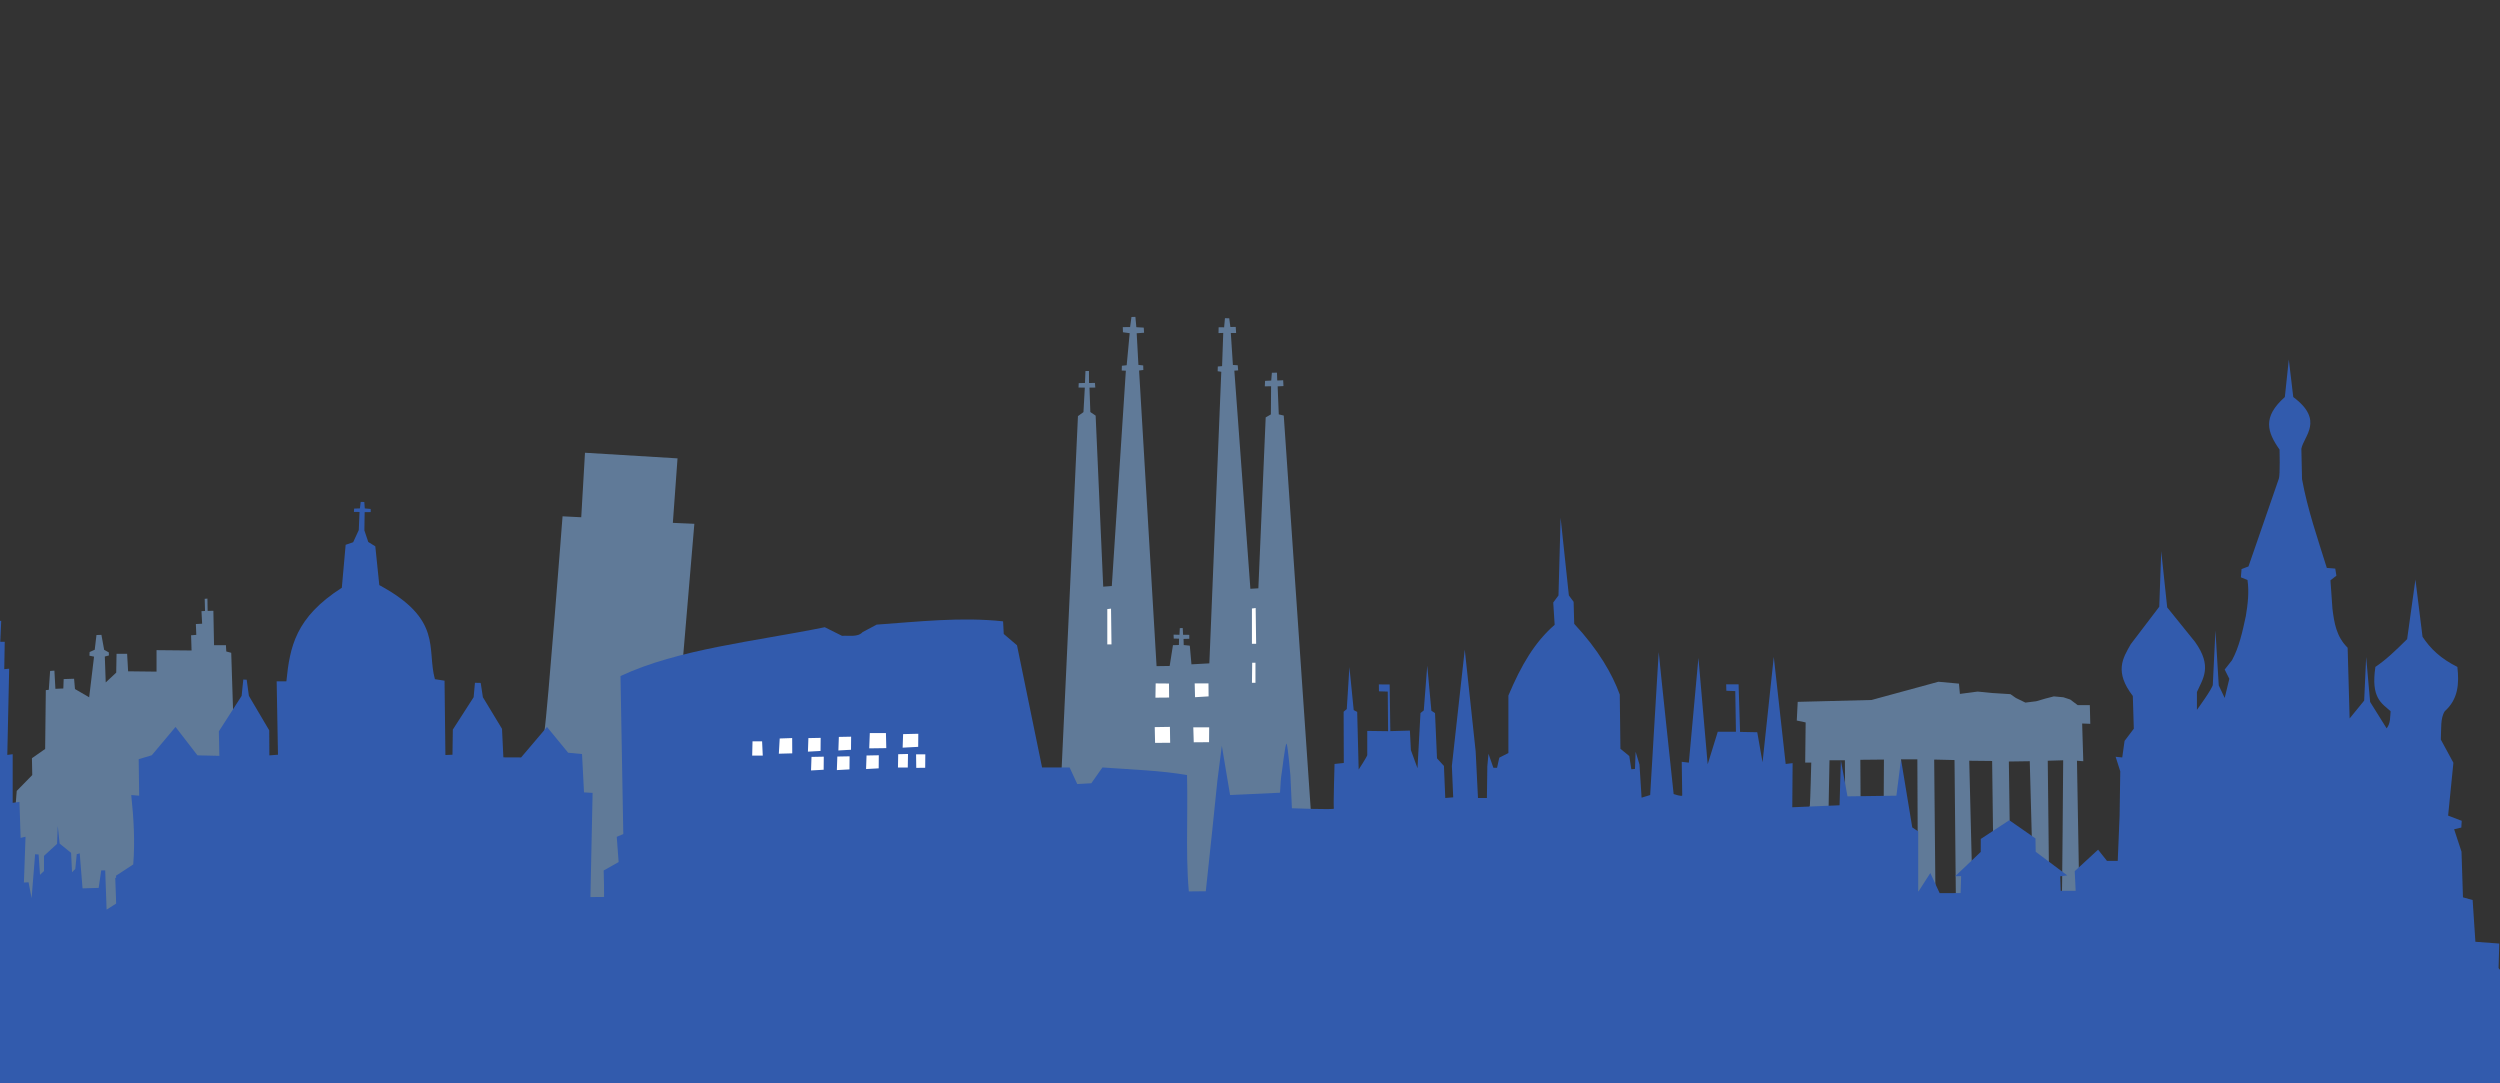 <svg xmlns="http://www.w3.org/2000/svg" width="600" height="260"><rect width="100%" height="100%" fill="#333333" stroke="none"/><g style="display:inline"><path d="m4.013 129.504 3.728-3.807-.079-4.046 3.173-2.22.158-14.12.714-.079.318-4.52 1.03-.08.239 4.362 1.903-.079.08-2.258 2.5-.08.215 2.469 3.406 1.982 1.169-9.756-1.104-.23.04-.872 1.23-.555.416-3.53 1.19-.04.654 3.59 1.11.614.04.734-.991.258.218 6.226 2.519-2.36.079-4.52h2.538l.238 4.203 6.821.08v-5.156l8.408.08-.116-3.65 1.25-.097-.103-2.6 1.507-.078-.159-3.015.85-.046-.075-2.912.653-.056.051 2.94 1.377-.005.159 8.25h2.855l.08 1.506 1.19.318 1.348 42.118-.476 20.781-54.81 1.666z" style="fill:#607a98;fill-opacity:1;stroke:none;stroke-width:.359;stroke-linecap:butt;stroke-linejoin:miter;stroke-miterlimit:4;stroke-dasharray:none;stroke-opacity:1" transform="translate(0 60.32)"/><g style="fill:#607a98;fill-opacity:1;stroke:none"><path d="M131.31 74.092c-.09-.16-.248-.233-.041-.839-.007-.168-.213-.253.013-.757-.105-.043-.256.111-.273-.17l.157-.116c-.053-.218-.316-.413.137-.591.094.097.268.237.382.425.118.192.176.432.293.61.125-.02.172-.072.45.095 0 .055-.037.205.017.284.058.084.255.053.246.085-.025.084-.177.015-.277.028-.093.011-.184.147-.205.229-.055.205-.013.523-.054.73l-.355-.074c.025-.385-.063-.558-.163-.71-.397-.15-.237.487-.328.771" style="fill:#607a98;fill-opacity:1;stroke:none;stroke-width:.03px;stroke-linecap:butt;stroke-linejoin:miter;stroke-opacity:1" transform="translate(-574.19 -101.948)scale(3.59)"/><path d="M132.633 74.153c-.196-.659.238-1.79 1.295-1.773 1.197-.009 1.5 1.053 1.488 1.788z" style="fill:#607a98;fill-opacity:1;stroke:none;stroke-width:.03px;stroke-linecap:butt;stroke-linejoin:miter;stroke-opacity:1" transform="translate(-574.19 -101.948)scale(3.59)"/><path d="m123.725 85.086.012-9.53-.436.004-.003-.695 3.486.01.002-.415 3.857.04.038-.324 6.863.02.03.332 4.006.013.007.355 3.275.015.01.6-.226.024-.004 8.594-1.406-.02-.094-3.886h-2.06l-.023 6.24-1.395.04.001-6.28h-2.083l.066 4.089-1.397 1.129-.012-5.217-4.076.03-.057 5.355-1.554.002-.024-5.388-1.761-.015-.057 6.73-1.555-.042.066-6.613-2.132-.016-.035 4.824z" style="fill:#607a98;fill-opacity:1;stroke:none;stroke-width:.05;stroke-linecap:butt;stroke-linejoin:miter;stroke-miterlimit:4;stroke-dasharray:none;stroke-opacity:1" transform="translate(-574.19 -101.948)scale(3.59)"/><path d="m133.928 72.38-.007-.354c-.488-.332-.405-.593-.007-.784l-.002-.161-.788-.685-.014-.327.396.007.47.49.45-.49.362-.02v.34l-.703.689c.024.026 0 .134.026.15.535.332.283.498-.026.785l-.005.352z" style="fill:#607a98;fill-opacity:1;stroke:none;stroke-width:.03px;stroke-linecap:butt;stroke-linejoin:miter;stroke-opacity:1" transform="translate(-574.19 -101.948)scale(3.59)"/><path d="M136.686 74.113c.088-.16.24-.232.04-.838.007-.17.207-.254-.013-.757.102-.043.249.11.265-.17l-.153-.117c.052-.218.308-.412-.132-.591-.092.097-.261.238-.372.425-.114.192-.17.433-.284.61-.122-.02-.167-.071-.438.095 0 .055.036.206-.016.284-.056.085-.248.053-.239.085.024.084.172.016.269.028.09.012.178.147.2.229.053.205.012.524.052.73l.344-.074c-.024-.384.062-.558.16-.71.384-.15.23.487.317.771" style="fill:#607a98;fill-opacity:1;stroke:none;stroke-width:.03px;stroke-linecap:butt;stroke-linejoin:miter;stroke-opacity:1" transform="translate(-574.19 -101.948)scale(3.59)"/></g><path d="m-142.28 144.586 2.243-1.346v-8.189l1.234 1.57.224 5.048 5.497-4.486 11.666 6.842.112 4.038 6.281 1.01 3.478-4.375 2.692.112v-2.468l-1.122.057 1.627-2.132 1.85 1.935-1.121.028v2.02l9.086-.337 7.067 6.618.224 4.375h1.683l-.337-7.067 10.096-9.31 5.833 4.15v4.711l7.964.112.673-6.73 8.077-3.253 6.73 2.804.336 5.497 2.805-1.683-.786-12.451 7.292.112 1.907 44.533-103.985 1.234z" style="fill:#325bad;fill-opacity:1;stroke:none;stroke-width:.359;stroke-linecap:butt;stroke-linejoin:miter;stroke-miterlimit:4;stroke-dasharray:none;stroke-opacity:1" transform="translate(0 60.32)"/><path d="m-48.28 139.146 1.29.168-.056-7.74 1.851.224-.28-11.834 1.738.28-.526-20.301 1.002.28-.42-6.34 1.066.169-.112-5.44.898.224.56-8.637 2.132 6.393 4.865-34.367V49.1l-1.963.028v-1.052l1.935-.014-.014-2.959.855-.014.113 2.917 1.85.014.03 1.094-1.823.014-.042 3.126 4.458 34.34 1.74-6.955.28 9.03.953-.225v5.553l1.346-.112v6.618h.784l-.112 5.272h1.402l.954-24.005 1.29 24.005 1.346-.112-.056-5.945h1.01l-.281-5.946 1.234-.056-.28-4.935 1.01.112.448-9.142 1.935 6.828 4.487-37.241-1.837-.028v-.926l1.893-.028.154-3.253.743-.014.098 3.253 1.81-.014.041.996-1.71.056 4.781 37.157 1.57-6.73 1.178 8.974.954-.112-.224 5.048h1.065l-.112 6.562 1.178-.113-.449 20.696 1.29-.168v11.666l1.627-.224.28 8.637 1.178-.28-.449 12.731-53.787-.056z" style="fill:#325bad;fill-opacity:1;stroke:none;stroke-width:.359;stroke-linecap:butt;stroke-linejoin:miter;stroke-miterlimit:4;stroke-dasharray:none;stroke-opacity:1" transform="translate(0 60.32)"/><path d="M130.632 115.385c.79-4.9 4.38-51.788 4.38-51.788l4.486.224.898-15.48 22.21 1.346-1.122 15.48 5.16.225-4.711 55.638-3.14 37.465-29.166-.224h-3.814zM253.114 158.772c.159-.634 5.595-119.225 5.595-119.225l1.321-.958.327-5.884-1.509-.014.046-1.06 1.5-.04.117-2.861.84-.016.018 2.889 1.417-.023.085 1.116-1.397.007.21 5.872 1.269.853 1.82 41.057 2.062-.158 3.37-51.676-.99-.04.039-1.15 1.15-.12.723-7.69-1.619-.225-.036-1.231 1.753-.022.323-2.411.944-.03.228 2.477 1.78.102.077 1.232-1.772.118.413 7.601 1.15.12.03 1.093-1.02.136 4.196 70.945 3.145-.043.789-4.989 1.427-.04.032-1.523-1.27-.014-.043-.95 1.412.037.089-1.6.699-.014.079 1.609 1.491.018.003.942-1.379.037.045 1.47 1.458.147.396 4.482 4.297-.234 2.865-69.987-.871-.123.035-1.14 1.027-.083.28-7.968-1.14.034.032-1.402 1.318.018.197-2.184 1.03.014.271 2.094 1.286-.018.09 1.462-1.267-.003.497 7.668 1.162.077.097 1.228-.911.066 3.85 52.35 1.914-.116 1.76-41.018 1.245-.714.05-6.762-1.505.026.06-1.317 1.478-.072.156-1.87 1.224-.03.062 1.887 1.424-.062.07 1.398-1.395.07.269 6.728 1.194.276 8.147 118.879z" style="fill:#607a98;fill-opacity:1;stroke:none;stroke-width:.359;stroke-linecap:butt;stroke-linejoin:miter;stroke-miterlimit:4;stroke-dasharray:none;stroke-opacity:1" transform="translate(0 60.32)"/><path d="M265.75 85.863v8.47h1.009l-.112-8.582z" style="fill:#fff;fill-opacity:1;stroke:none;stroke-width:.359;stroke-linecap:butt;stroke-linejoin:miter;stroke-miterlimit:4;stroke-dasharray:none;stroke-opacity:1" transform="translate(0 60.32)"/><path d="M265.805 98.82h.786v4.823h-.842z" style="fill:#607a98;fill-opacity:1;stroke:none;stroke-width:.359;stroke-linecap:butt;stroke-linejoin:miter;stroke-miterlimit:4;stroke-dasharray:none;stroke-opacity:1" transform="translate(0 60.32)"/><path d="m277.36 103.699 3.196.028.029 3.365-3.281.028zM286.726 103.699h3.309l.028 3.113-3.253.196zM277.135 114.187l3.645-.056.056 3.814-3.617.028zM286.39 114.243h3.813l-.029 3.562-3.673.028zM300.463 85.718v8.469h1.01l-.112-8.581zM300.526 98.736h.786v4.823h-.842z" style="fill:#fff;fill-opacity:1;stroke:none;stroke-width:.359;stroke-linecap:butt;stroke-linejoin:miter;stroke-miterlimit:4;stroke-dasharray:none;stroke-opacity:1" transform="translate(0 60.32)"/><path d="M144.88 156.447c.225-.898 0-7.852 0-7.852l3.59-2.02-.449-6.057 1.57-.673-.672-37.914c13.907-6.504 32.23-8.296 49.027-11.719l4.143 2.072c1.73-.129 3.78.382 4.935-.898l3.365-1.794c10.118-.718 20.235-1.879 30.353-.791l.159 3.034 3.181 2.72 6.017 29.317h6.607l1.837 3.979 3.368-.184 2.676-3.795c6.915.497 14.166.742 20.3 1.825.274 10.637-.548 22.005.883 31.871z" style="fill:#325bad;fill-opacity:1;stroke:none;stroke-width:.359;stroke-linecap:butt;stroke-linejoin:miter;stroke-miterlimit:4;stroke-dasharray:none;stroke-opacity:1" transform="translate(0 60.32)"/><path d="M180.524 121.017h2.538l-.158-3.41h-2.3zM187.13 116.916l2.992-.103.018 3.672-3.219.085zM193.902 120.076l3.029-.168.029-3.141-2.945.056zM201.21 119.792l3.028-.168.03-3.141-2.945.056zM194.648 124.588l3.028-.169.03-3.14-2.945.056zM200.845 124.503l3.029-.168.029-3.14-2.945.055zM208.613 119.287l4.095-.056-.084-3.617h-3.87zM207.856 124.251l3.029-.168.029-3.141-2.945.056zM216.634 119.12l3.73-.197.028-3.141-3.646.084zM215.512 123.886h2.356l.056-3.253-2.356.057zM219.9 123.97l2.146-.027.029-3.225h-2.216z" style="fill:#fff;fill-opacity:1;stroke:none;stroke-width:.359;stroke-linecap:butt;stroke-linejoin:miter;stroke-miterlimit:4;stroke-dasharray:none;stroke-opacity:1" transform="translate(0 60.32)"/><path d="M434.368 133.027c.112-1.234.336-10.32.336-10.32h-1.458l.112-9.646-2.131-.45.224-4.486 17.723-.449 16.04-4.375 4.937.45.224 2.467 4.263-.56 3.365.336 4.499.284 1.31.912 2.28 1.114 2.606-.323 2.194-.642 2.043-.526 2.274.214 1.639.537 1.795 1.346h2.916l.112 4.487-1.952-.073.27 9.047-1.515-.112.603 34.75-4.262-.224c.112-.45.35-34.638.35-34.638l-3.702.112.345 31.74-3.814-.168-.85-31.46-5.017.072.363 26.625h-4.039l-.336-26.753-5.497-.056.832 33.562-4.038-.224-.327-33.506-4.88-.113.314 33.694-4.206-.056-.146-33.694h-3.926v9.591l-4.15.112.056-9.647-5.665.056.056 9.367-3.702.112-.056-9.366h-3.701l-.225 11.89-4.823.112z" style="fill:#607a98;fill-opacity:1;stroke:none;stroke-width:.359;stroke-linecap:butt;stroke-linejoin:miter;stroke-miterlimit:4;stroke-dasharray:none;stroke-opacity:1" transform="translate(0 60.32)"/><path d="m289.039 156.902 1.903-17.926 1.23-11.938 1.07-8.368 1.19 7.139.794 4.68 11.977-.556s.238-4.124.317-4.124.952-8.25 1.27-7.615c.316.635.911 7.615.911 7.615l.357 7.852s10.232.397 10.074.08c-.16-.318.158-10.708.158-10.708l2.221-.238-.04-12.295.754-.634.635-10.074 1.03 10.312.834.436.356 13.841s2.063-3.173 2.063-3.49v-5.79l4.997.066-.08-9.505-2.108-.06-.028-1.66 2.592.022.164 11.188 4.694-.13.238 4.68 1.586 4.362.714-13.246.793-.635.833-10.747.992 10.827.872.555.476 10.866 1.666 1.825.317 7.694 1.904-.159-.318-7.535 3.094-27.92 2.617 24.43.556 11.184h2.141l.102-7.624.274-3.004 1.182 3.386.881-.013.534-2.43 2.183-1.103v-13.801c3.09-7.325 6.322-12.822 11.104-16.974l-.34-5.356 1.26-1.7.508-18.644 1.983 18.64 1.138 1.536.145 5.286c5.801 6.23 9.127 12.005 10.932 16.974l.159 13.008 2.121 1.745.496 3.173.873-.08.158-4.124.923 3.052.505 7.973 2.062-.634s2.063-34.9 2.063-34.266 3.569 34.028 3.569 34.028 2.062.713 2.062.317c0-.397-.119-8.051-.119-8.051l1.706.198 2.3-25.144 2.221 25.54 2.42-7.812h4.362l-.159-9.756-2.142-.08-.039-1.546h2.975l.357 11.422 4.124.079 1.27 7.218 2.696-25.303 2.856 25.7 1.665-.199-.079 10.59 11.343-.477.317-10.787 1.586 8.646 11.74-.159 1.11-8.725 2.697 16.34 1.428.952v14.673l-.493 19.079-168.035-4.936zM508.227 147.008l.476-11.58.159-10.629-1.11-3.49 1.586.159.555-3.966 2.22-2.935-.237-7.852c-4.467-5.838-2.426-9.052-.476-12.453l6.821-8.963.476-13.326 1.428 13.484 6.663 8.25c4.227 5.907 1.936 8.789.475 12.056v4.283s3.808-5.235 3.808-6.028l.634-13.008.793 13.167 1.428 3.014 1.11-4.6-1.11-2.222 1.745-2.22c1.697-3.09 2.527-6.85 3.332-10.63.46-2.827.82-5.67.396-8.645l-1.586-.635.159-1.983 1.665-.634s6.98-20.147 7.297-21.099c.318-.952.16-6.94.16-6.94-2.951-4.198-4.181-7.784 1.268-12.612l.952-9.002 1.07 9.002c7.545 5.608 2.477 9.403 1.944 12.414l.159 7.297c1.32 7.247 3.753 14.25 5.949 21.297l2.022.158.278 1.706-1.428 1.11.476 6.822c.422 3.318.887 6.626 3.648 9.36l.476 16.973 3.49-4.283.476-10.47.952 10.787 3.966 6.346c.977-1.265.812-2.72.952-4.125-2.199-1.92-4.768-3.227-3.649-10.628 2.462-1.657 4.733-3.796 7.615-6.663l1.989-14.305 1.706 13.736c1.879 2.859 4.4 5.265 8.361 7.232.446 3.949.242 7.716-3.014 10.628-1.096 1.606-.825 4.385-.952 6.822l3.014 5.552-1.269 12.691 3.268 1.242-.098 1.621-1.726.408 1.77 5.382.352 10.962 2.32.636.662 10.026 5.73.425-.37 12.909-3.51 4.684-86.923-23.389c.318-.635-.793-13.325-.793-13.325" style="fill:#325bad;fill-opacity:1;stroke:none;stroke-width:.359;stroke-linecap:butt;stroke-linejoin:miter;stroke-miterlimit:4;stroke-dasharray:none;stroke-opacity:1" transform="translate(0 60.32)"/><path d="m28.01 157.457-.158-7.614 4.125-2.697c.431-5.3.136-10.91-.476-16.657l1.903.158-.119-8.764 3.139-.94 5.705-6.794 5.264 6.814 5.254.12-.121-5.88 5.467-8.51.402-3.927.811.046.532 3.881 4.88 8.269.038 6.009 2.062-.16-.317-17.608h2.333c.835-8.303 2.176-15.332 13.306-22.459l.92-10.313 1.804-.613 1.345-2.924.182-4.338-1.347-.02.052-.795 1.388-.043.184-1.559.871.019.111 1.542 1.411.13.018.754-1.46.003-.063 4.395.93 2.77 1.69 1.05.959 9.3c15.338 8.28 11.328 15.26 13.344 22.579l2.314.363.206 17.843 1.698-.075.085-6.036 4.992-7.766.317-3.458 1.381.028.523 3.43 4.589 7.588.328 6.848 4.256.02 6.214-7.317 5.077 6.187 3.331.317.476 9.201 2.062.12-.793 37.953-111.522-.159z" style="display:inline;fill:#325bad;fill-opacity:1;stroke:none;stroke-width:.359;stroke-linecap:butt;stroke-linejoin:miter;stroke-miterlimit:4;stroke-dasharray:none;stroke-opacity:1" transform="translate(0 60.32)"/><path d="m6.854 151.429.729 3.813.841-10.544.841.056.337 4.88.953-.898v-3.645l3.141-2.889.168-4.318.449 4.262 2.748 2.216.228 4.662.782-.795.351-3.547.711-.197.677 8.402 3.87-.112.616-4.207h.954l.336 9.423 2.3-1.459-.225-6.17 3.03.057.055 14.022s-25.351.953-25.351.504-.673-13.404-.673-13.404zM457.89 153.584h2.58l2.804-4.375 2.243 4.824 5.024-.013.131-4.065-1.419.01 6.123-5.817.011-3.127 6.843-4.487 6.282 4.375.056 3.197 7.571 5.665-1.682.224.111 3.478h3.59l-.224-4.712 5.608-5.16 2.132 2.693h7.852l.224 25.912-55.638-.673z" style="fill:#325bad;fill-opacity:1;stroke:none;stroke-width:.359;stroke-linecap:butt;stroke-linejoin:miter;stroke-miterlimit:4;stroke-dasharray:none;stroke-opacity:1" transform="translate(0 60.32)"/><path d="m-209.869 180.839 150.596-24.411 14.923-8.57 47.31.499 5.927 12.388 83.492-5.305 345.948-3.284 7.854 6.89 139.895.246 27.242 25.676v18.397l-821.772-.932z" style="fill:#325bad;fill-opacity:1;stroke:none;stroke-width:.359;stroke-linecap:butt;stroke-linejoin:miter;stroke-miterlimit:4;stroke-dasharray:none;stroke-opacity:1" transform="translate(0 60.32)"/></g></svg>